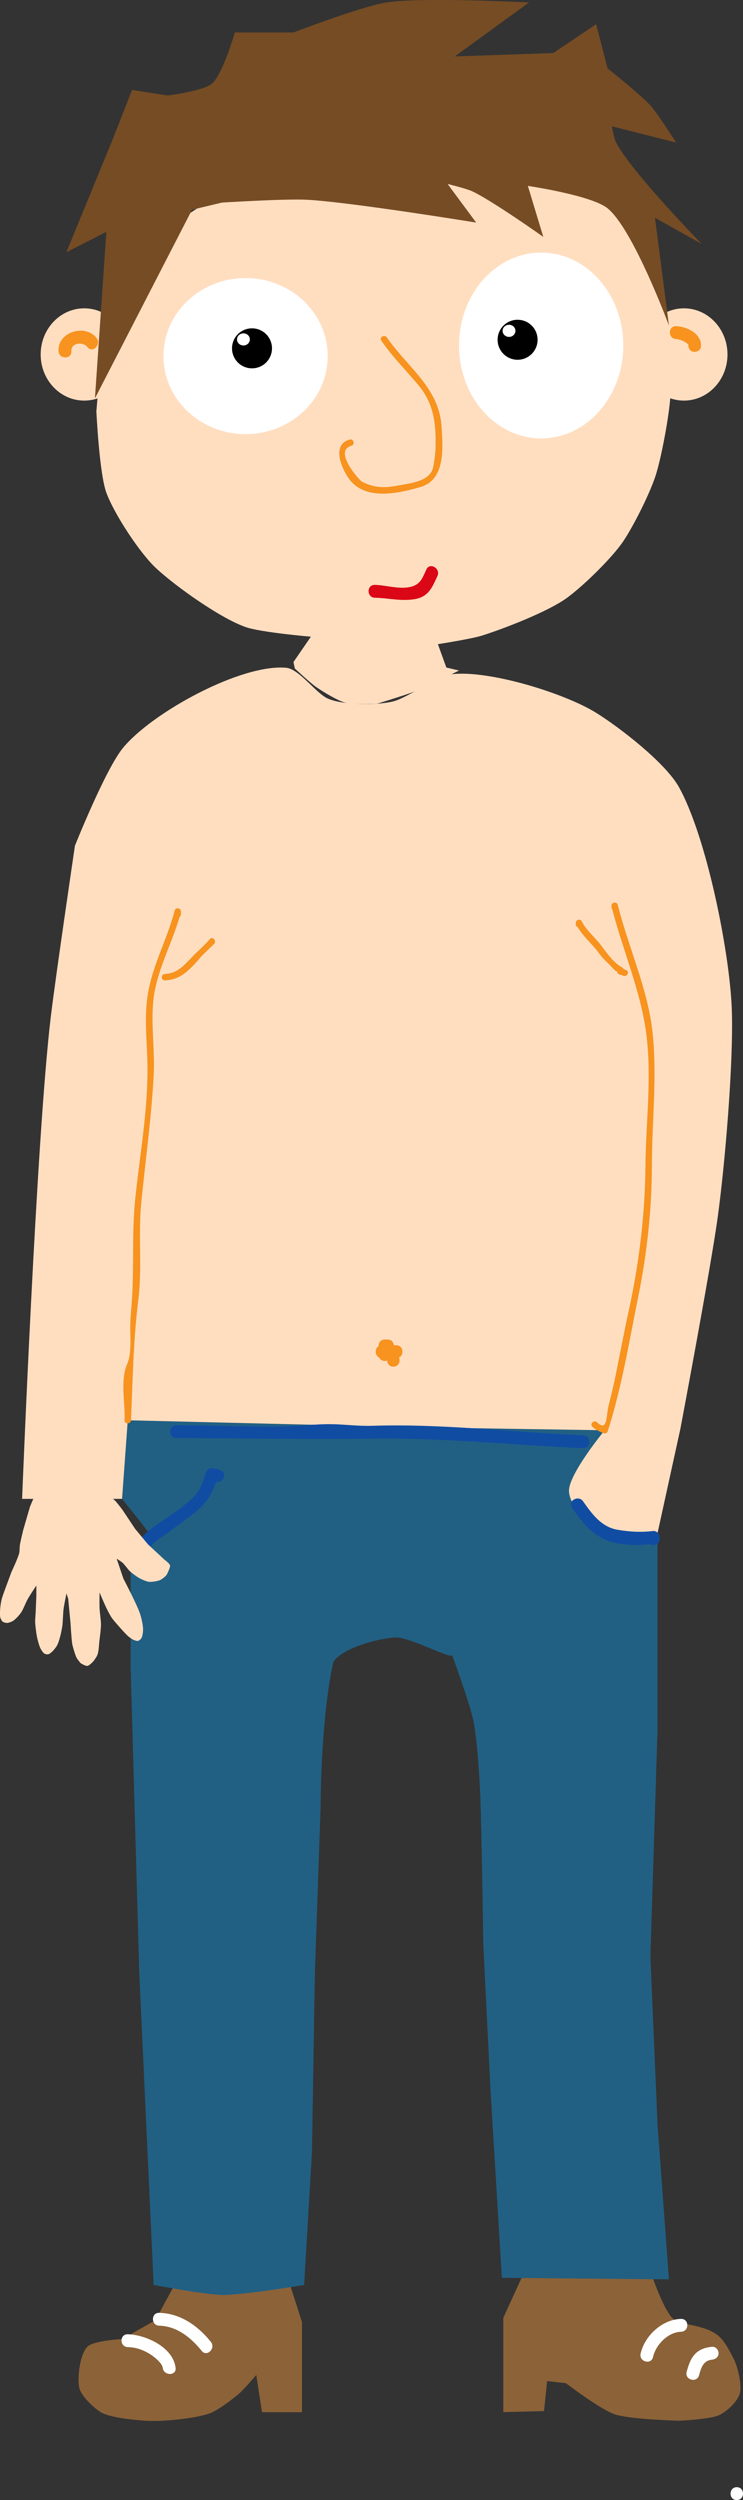 <svg xmlns="http://www.w3.org/2000/svg" width="86.724" height="291.539" viewBox="43.364 145.768 86.724 291.539" enable-background="new 43.364 145.768 86.724 291.539"><rect x="43.364" y="145.768" width="86.724" height="291.539" fill="#333333" stroke="none"/><ellipse fill="#FFDEC0" cx="123.194" cy="187.103" rx="5.083" ry="5.38"/><path fill="#FFDEC0" d="M77.618 222.971l2.034-2.957s-5.805-.489-7.624-1.125c-2.94-1.027-8.13-4.719-10.417-6.833-1.943-1.797-4.919-6.351-5.833-8.834-.826-2.246-1.165-9.502-1.165-9.502l.666-7.663 5.666-12.419 8.499-5.582h10.167l11.5-1.5h9.5l11.667 1.166 6.25 6.167 3.083 9.836s.151 6.253 0 8.33c-.167 2.282-.999 6.812-1.667 9-.636 2.085-2.614 6.025-3.833 7.834-1.317 1.955-4.747 5.299-6.667 6.666-2.188 1.559-7.27 3.53-9.833 4.334-1.248.391-5.135.998-5.135.998l.985 2.724 1.482.349s-3.875 1.922-5.214 2.452c-1.063.422-4.352 1.418-4.352 1.418s-2.723.126-3.598-.085c-.963-.231-2.686-1.296-3.503-1.855-.683-.468-2.5-2.167-2.5-2.167"/><ellipse fill="#FFDEC0" cx="53.194" cy="187.103" rx="5.083" ry="5.38"/><path fill="#8C6238" d="M63.694 412.307l-2.208 4.038-3.854 2.187s-3.241.167-4.01.844c-.928.816-1.261 3.63-1.006 4.839.196.924 1.687 2.351 2.497 2.836 1.13.676 3.854.9 5.166 1.001 1.882.145 5.715-.222 7.499-.832.995-.341 2.7-1.651 3.5-2.334.561-.478 2-2.164 2-2.164l.666 4.336h4.667v-10.5l-1.333-4.168s-6.376.998-8.515.905c-1.29-.056-5.069-.988-5.069-.988z"/><path fill="#216083" d="M78.861 412.225s-7.139 1.191-9.542 1.163c-2.026-.023-8.021-1.168-8.021-1.168l-1.677-36.334-1.011-35.834v-13.996l2.167-1.5-1.167-1.504-2-2.496.667-9.166 32.176.781 23.49.386s-3.915 6.491-3.5 8.829c.187 1.047 1.831 2.818 2.834 3.171 1.611.566 6.833 0 6.833 0v23l-.833 26.329.833 19.585 1.333 18.086h-4.333l-15.167-.171-1.333-22-.833-16.833s-.184-12.627-.334-16.834c-.083-2.341-.363-7.038-.833-9.333-.405-1.975-2.745-8.417-2.5-7.667.244.75-4.864-2.067-6.583-2-1.945.075-6.169 1.216-7.25 2.833-1.504 6.691-1.5 17.167-1.5 17.167l-.667 19.334-.333 20.666-.916 15.506z"/><path fill="#114CA3" d="M60.667 326.587c.354-.918 1.57-1.526 2.322-2.102l2.87-2.123c1.71-1.311 2.307-2.457 2.975-4.441l-.724.551.288.063c.877.384 1.642-.908.757-1.295-.389-.171-.62-.242-1.045-.269-.344-.021-.621.246-.723.551-.391 1.161-.641 2.072-1.566 2.952-.927.88-2.046 1.626-3.089 2.357-1.286.902-2.923 1.83-3.512 3.356-.347.905 1.103 1.293 1.447.4z"/><path fill="#FFDEC0" d="M56.98 327.531l.795 2.344s1.604 3.044 1.954 4.133c.143.442.351 1.364.334 1.829-.008.251-.064.774-.205.982-.071.105-.28.29-.406.305-.168.02-.498-.118-.644-.202-.125-.073-.365-.241-.475-.339-.219-.195-.618-.626-.813-.846-.284-.324-.874-.962-1.116-1.32-.21-.31-.552-.979-.71-1.319-.188-.402-.711-1.624-.711-1.624s-.021 1.37 0 1.827c.021.475.167 1.419.169 1.895.001.441-.111 1.322-.169 1.76-.059.44-.078 1.346-.237 1.76-.103.268-.431.756-.643.948-.127.115-.404.378-.575.372-.183-.006-.582-.202-.728-.313-.125-.096-.29-.344-.389-.466-.135-.165-.277-.575-.339-.778-.073-.243-.227-.73-.271-.982-.104-.602-.203-2.436-.203-2.436l-.271-2.843-.203-.643s-.278 1.341-.338 1.793c-.072.538-.076 1.631-.169 2.166-.099.564-.339 1.715-.644 2.199-.182.288-.649.866-.981.947-.118.029-.378-.027-.474-.101-.164-.126-.395-.486-.474-.678-.13-.309-.312-.957-.372-1.285-.074-.402-.182-1.217-.203-1.625-.02-.371.066-1.116.07-1.488l.069-1.625v-1.218s-.826 1.231-1.051 1.657c-.188.357-.489 1.128-.712 1.464-.191.288-.669.829-.966 1.007-.159.097-.531.244-.719.237-.135-.005-.416-.076-.512-.17-.113-.11-.254-.417-.273-.575-.059-.488.051-1.484.169-1.962.087-.356.345-1.045.473-1.388l.676-1.827s.774-1.646.914-2.233c.05-.206.042-.635.067-.846.059-.473.407-1.86.407-1.86l.777-2.675s.389-.987.576-1.285c.111-.178.373-.517.541-.643.166-.125.546-.31.744-.372.305-.097.933-.259 1.252-.271.57-.021 1.703.155 2.268.237.482.071 1.456.154 1.929.271.314.078.929.295 1.219.44.346.175 1.031.553 1.319.813.277.248.947 1.149.947 1.149l1.49 2.234 1.488 1.793 1.929 1.794s.581.424.644.643c.04.142-.075.441-.136.575-.07.155-.194.479-.305.609-.157.185-.551.493-.778.575-.305.11-.967.223-1.286.169-.325-.055-.938-.332-1.219-.507-.26-.164-.76-.53-.981-.745-.224-.218-.583-.735-.812-.948-.155-.145-.707-.489-.707-.489z"/><path fill="#FFDEC0" d="M76.777 223.64c-5.294-.481-15.729 5.252-19.083 9.375-2.047 2.515-5.583 11.375-5.583 11.375s-2.226 15.046-2.813 19.906c-1.689 13.989-3.354 56.26-3.354 56.26h11.667l.667-9.166 34.333.833 21.333.333s-4.092 4.963-4.167 6.998c-.057 1.525 2.146 4.297 3.501 5.002 1.515.789 6.833 0 6.833 0l2.667-12.166s3.47-18.34 4.333-24.5c.852-6.08 1.905-18.366 1.667-24.5-.258-6.635-2.937-20.033-6.167-25.834-1.58-2.835-6.909-6.954-9.667-8.666-3.7-2.299-12.506-5.004-16.833-4.5-1.87.217-5.011 2.691-6.833 3.166-1.856.484-5.918.454-7.667-.333-1.372-.617-3.336-3.447-4.834-3.583z"/><ellipse fill="#fff" cx="106.528" cy="186.059" rx="9.583" ry="10.833"/><ellipse fill="#fff" cx="72.028" cy="187.294" rx="9.583" ry="9.098"/><path fill="#F7931E" d="M84.177 197.026c-2.11.578-.995 3.252-.133 4.497 1.87 2.698 5.797 1.786 8.393 1.039 2.963-.853 2.616-4.62 2.467-7.053-.279-4.522-3.982-6.906-6.386-10.393-.272-.396-.923-.021-.647.379 1.263 1.832 2.825 3.408 4.261 5.103 1.78 2.1 2.093 4.256 2.079 6.937-.005.925-.107 1.851-.3 2.755-.354 1.665-2.842 1.851-4.121 2.101-1.527.298-2.781.284-4.2-.466-.247-.131-3.378-3.581-1.213-4.173.466-.13.268-.854-.2-.726z"/><path fill="#DB0716" d="M87.11 215.471c1.646.037 3.147.455 4.782.143 1.51-.289 1.956-1.419 2.532-2.681.399-.873-.893-1.636-1.295-.757-.497 1.088-.72 1.817-2.011 2.063-1.258.24-2.728-.239-4.009-.268-.966-.021-.965 1.479.001 1.5z"/><path fill="#F7931E" d="M51.694 186.721c-.058-1.002 1.364-1.137 1.886-.47.596.762 1.65-.308 1.061-1.06-1.333-1.702-4.575-.721-4.447 1.531.055.961 1.555.966 1.5-.001z"/><path fill="#F7931E" d="M125.167 186.254c.204-1.509-1.585-2.412-2.89-2.45-.968-.028-.965 1.472 0 1.5l.082.002.251.056c.192.049.374.119.552.206.146.072.294.155.412.257.145.124.119.234.146.029-.054.405.091.804.524.923.354.098.868-.117.923-.523z"/><path fill="#F7931E" d="M67.845 255.29c-.584.698-1.309 1.297-1.943 1.952-.973 1.002-1.776 2.038-3.292 2.104-.481.021-.483.771 0 .75 1.133-.05 1.979-.482 2.804-1.242.538-.496 1.05-1.074 1.519-1.635l1.443-1.399c.308-.368-.22-.903-.531-.53z"/><path fill="#F7931E" d="M58.653 311.39c.206-4.658.269-9.358.857-14.034.472-3.754-.03-7.596.345-11.368.491-4.951 1.189-9.895 1.447-14.866.143-2.733-.276-5.465-.084-8.198.273-3.874 2.296-7.089 3.254-10.77l-.737-.099v.333c0 .483.75.483.75 0v-.333c0-.423-.629-.513-.736-.1-.911 3.499-2.684 6.504-3.188 10.127-.373 2.679-.009 5.416.017 8.106.048 5.09-.896 10.271-1.424 15.324-.401 3.85-.146 7.709-.371 11.57-.061 1.05-.193 2.082-.214 3.138-.026 1.353.188 3.375-.365 4.625-.834 1.88-.211 4.511-.301 6.544-.021.485.729.483.75.001z"/><path fill="#F7931E" d="M111.319 253.554v-.166l-.698.188c.623 1.266 1.853 2.23 2.673 3.375.338.472.736.844 1.147 1.249l.643.673c.252.249.318.149.318.181 0 .159.114.327.275.361.145.018.282.061.41.129.436.203.816-.443.379-.647-.193-.091-.38-.16-.59-.205l.275.362v-.167c0-.126-.069-.265-.186-.323-.945-.48-1.78-1.669-2.393-2.494-.716-.963-1.775-1.797-2.306-2.872-.169-.344-.698-.168-.698.189v.167c.001.485.751.485.751 0z"/><path fill="#F7931E" d="M115.485 251.554v-.166l-.736.099c1.239 4.969 3.387 9.731 4.048 14.833.665 5.129-.049 10.259-.094 15.392-.05 5.681-.739 11.357-1.954 16.91-.541 2.472-1.007 4.958-1.512 7.438-.252 1.233-.542 2.457-.851 3.677-.273 1.082-.091 3.086-1.344 1.886-.35-.334-.881.196-.531.53.357.342.795.528 1.243.728.226.1.472.024.552-.224 1.637-5.119 2.506-10.502 3.572-15.762 1.007-4.971 1.567-10.115 1.575-15.183.007-5.161.614-10.225.094-15.392-.521-5.165-2.825-10.024-4.074-15.032-.104-.415-.737-.321-.737.1v.167c-.001.484.749.484.749-.001z"/><path fill="#114CA3" d="M63.944 313.471c7.616 0 15.235.174 22.833.063 8.281-.121 16.401.76 24.667 1.104.968.04.964-1.46 0-1.5-8.258-.344-16.392-1.37-24.667-1.104-1.562.05-3.106-.16-4.667-.188-1.954-.034-3.912.257-5.87.273-4.095.034-8.198-.148-12.296-.148-.967 0-.967 1.5 0 1.5z"/><path fill="#114CA3" d="M120.36 325.221v-.167c0-.373-.343-.797-.75-.75-1.437.164-2.696.098-4.134-.14-1.917-.316-3.008-1.837-4.053-3.322-.551-.784-1.853-.036-1.295.757 1.038 1.478 2.086 2.887 3.765 3.664 1.699.787 3.913.748 5.717.541l-.75-.75v.167c0 .967 1.5.967 1.5 0z"/><path fill="#fff" d="M61.944 416.971c2.077.059 3.705 1.387 4.97 2.947.609.752 1.663-.316 1.061-1.061-1.531-1.889-3.544-3.316-6.031-3.386-.968-.027-.966 1.473 0 1.5z"/><path fill="#fff" d="M58.277 419.471c.916.026 1.666.274 2.455.73.484.281 1.558 1.085 1.628 1.687.111.948 1.612.959 1.5 0-.28-2.403-3.465-3.855-5.583-3.917-.968-.027-.966 1.473 0 1.5z"/><circle cx="103.778" cy="185.389" r="2.333"/><ellipse fill="#fff" cx="102.778" cy="184.348" rx=".75" ry=".708"/><circle cx="72.778" cy="186.389" r="2.333"/><ellipse fill="#fff" cx="71.778" cy="185.348" rx=".75" ry=".708"/><path fill="#764C24" d="M55.778 172.806l-4.667 2.376 5.5-13.395 2.167-5.532 4.166.651s4.149-.522 5.167-1.39c1.241-1.061 2.667-5.961 2.667-5.961h6.833s8.021-3.058 10.833-3.5c4.116-.649 16.667 0 16.667 0l-8.667 6.294 11.5-.396 5-3.364 1.334 5.151s3.896 3.096 5 4.326c.88.979 3 4.329 3 4.329l-7.5-1.899s.273 1.462.5 1.896c1.787 3.437 10 11.833 10 11.833l-5.467-3.066 1.633 12.566s-4.168-11.239-7.166-13.667c-1.877-1.52-9.302-2.611-9.302-2.611l1.802 5.944s-6.083-4.307-8.334-5.333c-.672-.307-2.833-.834-2.833-.834l3.333 4.5s-14.836-2.417-19.833-2.666c-2.457-.123-9.833.333-9.833.333l-3.5.834-11.334 22"/><path fill="#8C6238" d="M102.111 427.056v-11l2.126-4.645 15.374.145s1.352 3.85 2.375 4.665c.955.762 3.875.585 5.422 2.112.682.673 1.127 1.629 1.578 2.473.479.897.975 3.008.75 4-.223.981-1.575 2.228-2.5 2.625-1.092.469-4.625.625-4.625.625s-5.726-.146-7.5-.75c-1.698-.577-5.688-3.625-5.688-3.625l-2.201-.249-.361 3.499-4.75.125z"/><path fill="#fff" d="M122.861 416.181c-2.175.053-4.239 1.927-4.724 4.051-.214.941 1.232 1.343 1.447.398.33-1.452 1.764-2.911 3.276-2.948.967-.024.969-1.524.001-1.501z"/><path fill="#fff" d="M126.486 419.431c-.779.079-1.511.301-2.047.902-.503.563-.73 1.312-.927 2.023-.258.935 1.189 1.33 1.446.398.246-.891.488-1.719 1.527-1.823.406-.041.75-.311.75-.75.001-.378-.341-.791-.749-.75z"/><path fill="#fff" d="M129.361 437.306c.968 0 .968-1.5 0-1.5s-.967 1.5 0 1.5z"/><path fill="#F7931E" d="M88.277 303.472c.968 0 .968-1.5 0-1.5-.967 0-.967 1.5 0 1.5z"/><path fill="#F7931E" d="M87.944 304.139c.968 0 .968-1.5 0-1.5-.967 0-.967 1.5 0 1.5z"/><path fill="#F7931E" d="M88.611 303.472c.968 0 .968-1.5 0-1.5s-.967 1.5 0 1.5z"/><path fill="#F7931E" d="M89.611 304.139c.968 0 .968-1.5 0-1.5s-.967 1.5 0 1.5z"/><path fill="#F7931E" d="M88.277 304.472c.968 0 .968-1.5 0-1.5-.967 0-.967 1.5 0 1.5z"/><path fill="#F7931E" d="M89.277 304.139c.968 0 .968-1.5 0-1.5-.967 0-.967 1.5 0 1.5z"/><path fill="#F7931E" d="M89.277 304.139c.968 0 .968-1.5 0-1.5-.967 0-.967 1.5 0 1.5z"/><path fill="#F7931E" d="M89.277 305.139c.968 0 .968-1.5 0-1.5-.967 0-.967 1.5 0 1.5z"/><path fill="#F7931E" d="M89.277 304.139c.968 0 .968-1.5 0-1.5-.967 0-.967 1.5 0 1.5z"/></svg>